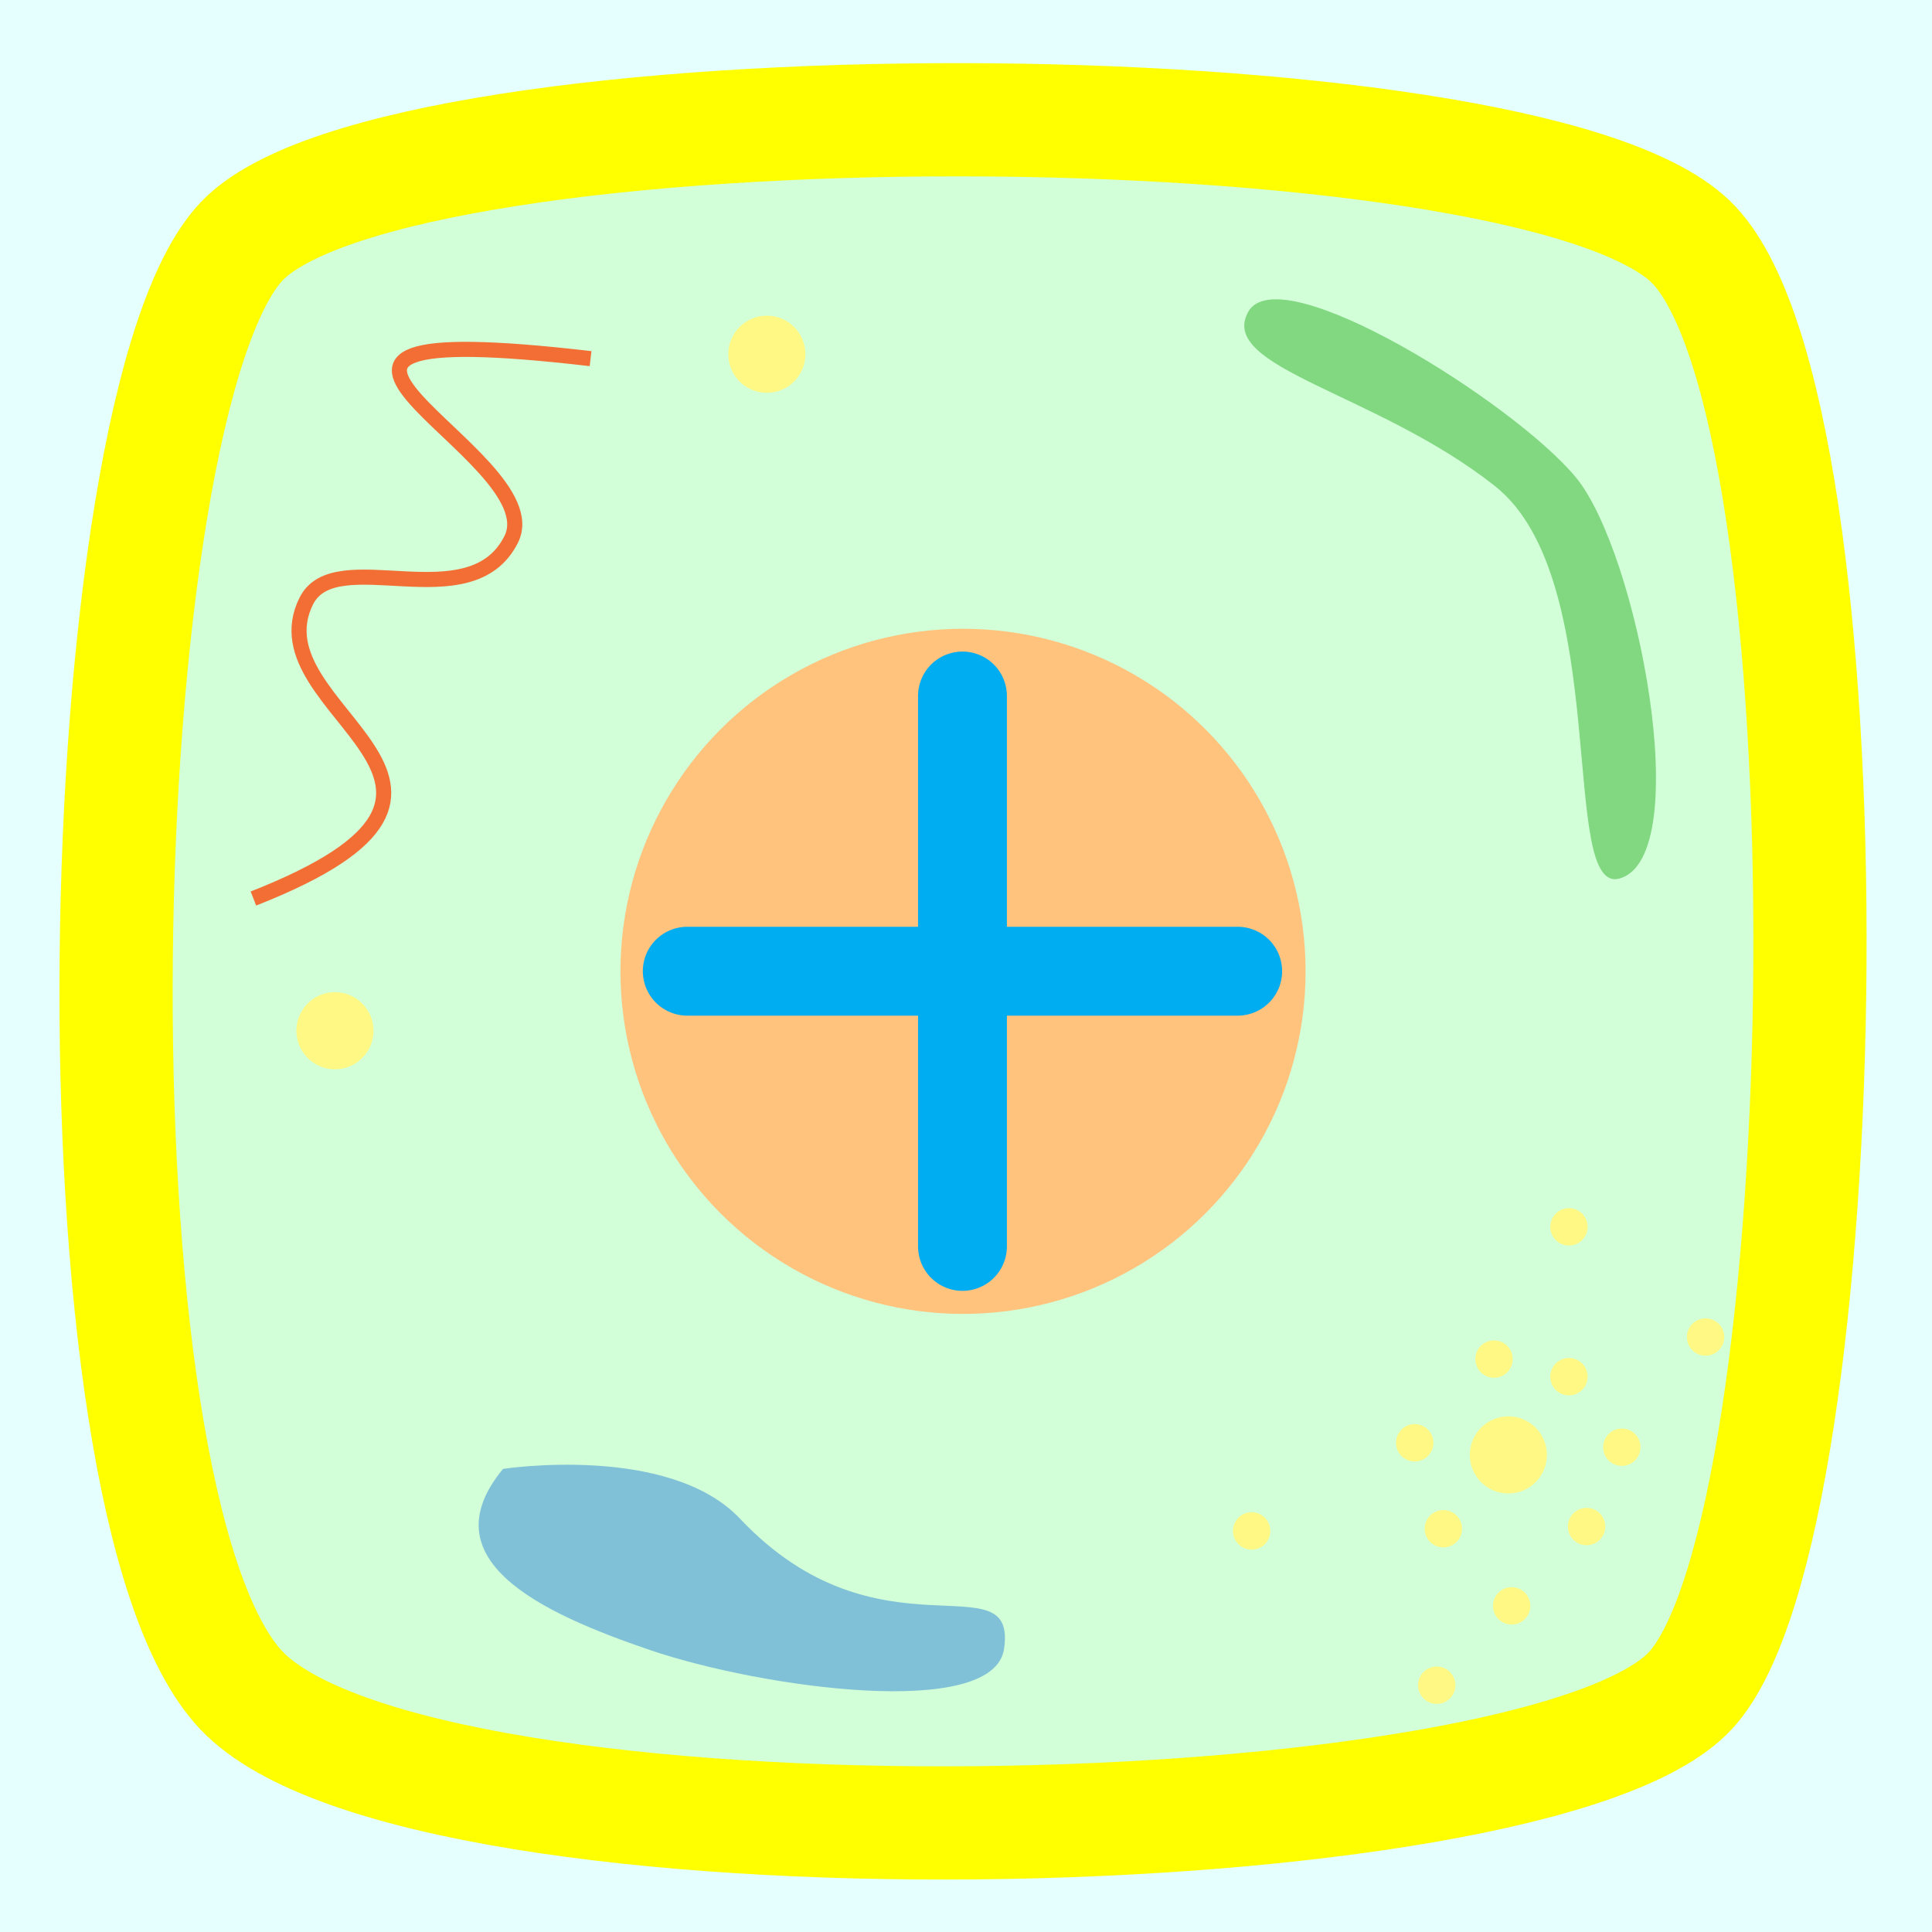 <?xml version="1.0" encoding="UTF-8" standalone="no"?>
<!-- Created with Inkscape (http://www.inkscape.org/) -->

<svg
   xmlns:dc="http://purl.org/dc/elements/1.1/"
   xmlns:cc="http://creativecommons.org/ns#"
   xmlns:rdf="http://www.w3.org/1999/02/22-rdf-syntax-ns#"
   xmlns:svg="http://www.w3.org/2000/svg"
   xmlns="http://www.w3.org/2000/svg"
   xmlns:sodipodi="http://sodipodi.sourceforge.net/DTD/sodipodi-0.dtd"
   xmlns:inkscape="http://www.inkscape.org/namespaces/inkscape"
   width="136.533"
   height="136.533"
   viewBox="0 0 128 128"
   id="svg2"
   version="1.1"
   inkscape:version="0.92.1 r15371"
   sodipodi:docname="cell_empty_selected_for_player2.svg"
   inkscape:export-filename="C:\Users\nuzhdin\AndroidStudioProjects\VirusWarfare\images\cell_empty_selected_for_player2.png"
   inkscape:export-xdpi="89.999992"
   inkscape:export-ydpi="89.999992">
  <defs
     id="defs4">
    <marker
       inkscape:isstock="true"
       style="overflow:visible"
       id="marker4546"
       refX="0"
       refY="0"
       orient="auto"
       inkscape:stockid="Arrow1Lstart">
      <path
         transform="matrix(0.8,0,0,0.8,10,0)"
         style="fill:#000000;fill-opacity:1;fill-rule:evenodd;stroke:#000000;stroke-width:1pt;stroke-opacity:1"
         d="M 0,0 5,-5 -12.5,0 5,5 Z"
         id="path4548"
         inkscape:connector-curvature="0" />
    </marker>
    <marker
       inkscape:stockid="Arrow1Lstart"
       orient="auto"
       refY="0"
       refX="0"
       id="Arrow1Lstart"
       style="overflow:visible"
       inkscape:isstock="true">
      <path
         id="path4208"
         d="M 0,0 5,-5 -12.5,0 5,5 Z"
         style="fill:#000000;fill-opacity:1;fill-rule:evenodd;stroke:#000000;stroke-width:1pt;stroke-opacity:1"
         transform="matrix(0.8,0,0,0.8,10,0)"
         inkscape:connector-curvature="0" />
    </marker>
    <pattern
       y="0"
       x="0"
       height="6"
       width="6"
       patternUnits="userSpaceOnUse"
       id="EMFhbasepattern" />
    <filter
       inkscape:collect="always"
       style="color-interpolation-filters:sRGB"
       id="filter4612"
       x="-0.061"
       width="1.123"
       y="-0.061"
       height="1.122">
      <feGaussianBlur
         inkscape:collect="always"
         stdDeviation="2.87"
         id="feGaussianBlur4614" />
    </filter>
  </defs>
  <sodipodi:namedview
     id="base"
     pagecolor="#ffffff"
     bordercolor="#666666"
     borderopacity="1.0"
     inkscape:pageopacity="0.0"
     inkscape:pageshadow="2"
     inkscape:zoom="2.421709"
     inkscape:cx="164.98172"
     inkscape:cy="61.930985"
     inkscape:document-units="px"
     inkscape:current-layer="layer1"
     showgrid="false"
     units="px"
     inkscape:window-width="2560"
     inkscape:window-height="961"
     inkscape:window-x="-8"
     inkscape:window-y="-8"
     inkscape:window-maximized="1"
     inkscape:snap-nodes="true"
     inkscape:snap-object-midpoints="true" />
  <g
     inkscape:groupmode="layer"
     id="layer4"
     inkscape:label="background"
     style="display:inline"
     sodipodi:insensitive="true">
    <rect
       style="opacity:1;fill:#e4fffe;fill-opacity:1;stroke:none;stroke-width:1;stroke-linecap:round;stroke-miterlimit:4;stroke-dasharray:none;stroke-opacity:1"
       id="rect4606"
       width="265.928"
       height="221.744"
       x="-98.964"
       y="-67.552" />
  </g>
  <g
     inkscape:label="Layer 1"
     inkscape:groupmode="layer"
     id="layer1"
     transform="translate(0,-924.362)">
    <ellipse
       style="opacity:1;fill:none;fill-opacity:1;stroke:none;stroke-width:1;stroke-linecap:round;stroke-miterlimit:4;stroke-dasharray:none;stroke-opacity:1"
       id="path4138"
       cx="67.101"
       cy="988.874"
       rx="44.597"
       ry="42.635" />
    <path
       style="fill:#d2ffd8;fill-opacity:1;fill-rule:evenodd;stroke:#ffff00;stroke-width:7.5;stroke-linecap:butt;stroke-linejoin:miter;stroke-miterlimit:4;stroke-dasharray:none;stroke-opacity:1;filter:url(#filter4612)"
       d="m 112,940.362 c 11.065,10.652 10.033,85.141 0,96 -10.033,10.859 -84.109,12.511 -96,0 -11.891,-12.511 -10.239,-85.141 0,-96 10.239,-10.859 84.935,-10.652 96,0 z"
       id="path4165"
       inkscape:connector-curvature="0"
       sodipodi:nodetypes="zzzzz" />
  </g>
  <g
     inkscape:groupmode="layer"
     id="layer3"
     inkscape:label="core"
     style="display:inline">
    <circle
       style="opacity:1;fill:#ffc37e;fill-opacity:1;stroke:none;stroke-width:0.691;stroke-linecap:round;stroke-miterlimit:4;stroke-dasharray:none;stroke-opacity:1"
       id="path4603"
       cx="63.803"
       cy="-64.354"
       r="22.696"
       transform="scale(1,-1)" />
  </g>
  <g
     inkscape:groupmode="layer"
     id="layer5"
     inkscape:label="features"
     style="display:inline">
    <path
       style="fill:#81d881;fill-opacity:1;fill-rule:evenodd;stroke:none;stroke-width:0.5;stroke-linecap:butt;stroke-linejoin:miter;stroke-miterlimit:4;stroke-dasharray:none;stroke-opacity:1"
       d="m 104.38,31.595 c 4.129,4.955 7.962,25.068 2.957,26.599 -4.123,1.261 -0.454,-19.804 -8.3,-25.998 -7.846,-6.194 -18.402,-7.821 -16.338,-11.537 2.065,-3.716 17.551,5.981 21.681,10.937 z"
       id="path4612"
       inkscape:connector-curvature="0"
       sodipodi:nodetypes="zsssz" />
    <path
       style="fill:none;fill-rule:evenodd;stroke:#f36e34;stroke-width:1px;stroke-linecap:butt;stroke-linejoin:miter;stroke-opacity:1"
       d="m 39.126,23.761 c -26.705,-3.11 -2.431,6.321 -5.256,11.971 -2.708,5.415 -11.635,0.203 -13.577,4.088 -3.693,7.387 15.709,12.161 -3.504,19.709"
       id="path4614"
       inkscape:connector-curvature="0" />
    <circle
       style="opacity:1;fill:#fff884;fill-opacity:1;stroke:none;stroke-width:0.2;stroke-linecap:round;stroke-miterlimit:4;stroke-dasharray:none;stroke-opacity:1"
       id="path4616"
       cx="99.932"
       cy="96.392"
       r="2.555" />
    <circle
       style="opacity:1;fill:#fff884;fill-opacity:1;stroke:none;stroke-width:0.2;stroke-linecap:round;stroke-miterlimit:4;stroke-dasharray:none;stroke-opacity:1"
       id="path4616-6"
       cx="50.806"
       cy="23.469"
       r="2.555" />
    <circle
       style="opacity:1;fill:#fff884;fill-opacity:1;stroke:none;stroke-width:0.2;stroke-linecap:round;stroke-miterlimit:4;stroke-dasharray:none;stroke-opacity:1"
       id="path4616-3"
       cx="22.191"
       cy="68.289"
       r="2.555" />
    <path
       style="fill:#81c1d8;fill-opacity:1;fill-rule:evenodd;stroke:none;stroke-width:0.5;stroke-linecap:butt;stroke-linejoin:miter;stroke-miterlimit:4;stroke-dasharray:none;stroke-opacity:1"
       d="m 43.082,109.326 c -7.351,-2.5 -14.71,-6.008 -9.754,-12.008 0,0 10.986,-1.692 15.699,3.299 9.195,9.739 18.37,2.628 17.494,8.625 -0.691,4.734 -16.088,2.584 -23.439,0.084 z"
       id="path4612-8"
       inkscape:connector-curvature="0"
       sodipodi:nodetypes="zsssz" />
    <circle
       style="opacity:1;fill:#fff884;fill-opacity:1;stroke:none;stroke-width:0.097;stroke-linecap:round;stroke-miterlimit:4;stroke-dasharray:none;stroke-opacity:1"
       id="path4616-1"
       cx="-95.626"
       cy="-101.283"
       r="1.238"
       transform="scale(-1)" />
    <circle
       style="opacity:1;fill:#fff884;fill-opacity:1;stroke:none;stroke-width:0.097;stroke-linecap:round;stroke-miterlimit:4;stroke-dasharray:none;stroke-opacity:1"
       id="path4616-1-4"
       cx="-103.947"
       cy="-91.21"
       r="1.238"
       transform="scale(-1)" />
    <circle
       style="opacity:1;fill:#fff884;fill-opacity:1;stroke:none;stroke-width:0.097;stroke-linecap:round;stroke-miterlimit:4;stroke-dasharray:none;stroke-opacity:1"
       id="path4616-1-2"
       cx="-105.115"
       cy="-101.137"
       r="1.238"
       transform="scale(-1)" />
    <circle
       style="opacity:1;fill:#fff884;fill-opacity:1;stroke:none;stroke-width:0.097;stroke-linecap:round;stroke-miterlimit:4;stroke-dasharray:none;stroke-opacity:1"
       id="path4616-1-40"
       cx="-93.728"
       cy="-95.589"
       r="1.238"
       transform="scale(-1)" />
    <circle
       style="opacity:1;fill:#fff884;fill-opacity:1;stroke:none;stroke-width:0.097;stroke-linecap:round;stroke-miterlimit:4;stroke-dasharray:none;stroke-opacity:1"
       id="path4616-1-49"
       cx="-98.983"
       cy="-90.042"
       r="1.238"
       transform="scale(-1)" />
    <circle
       style="opacity:1;fill:#fff884;fill-opacity:1;stroke:none;stroke-width:0.097;stroke-linecap:round;stroke-miterlimit:4;stroke-dasharray:none;stroke-opacity:1"
       id="path4616-1-3"
       cx="-107.451"
       cy="-95.881"
       r="1.238"
       transform="scale(-1)" />
    <circle
       style="opacity:1;fill:#fff884;fill-opacity:1;stroke:none;stroke-width:0.097;stroke-linecap:round;stroke-miterlimit:4;stroke-dasharray:none;stroke-opacity:1"
       id="path4616-1-6"
       cx="-100.151"
       cy="-106.393"
       r="1.238"
       transform="scale(-1)" />
    <circle
       style="opacity:1;fill:#fff884;fill-opacity:1;stroke:none;stroke-width:0.097;stroke-linecap:round;stroke-miterlimit:4;stroke-dasharray:none;stroke-opacity:1"
       id="path4616-1-48"
       cx="-103.947"
       cy="-81.282"
       r="1.238"
       transform="scale(-1)" />
    <circle
       style="opacity:1;fill:#fff884;fill-opacity:1;stroke:none;stroke-width:0.097;stroke-linecap:round;stroke-miterlimit:4;stroke-dasharray:none;stroke-opacity:1"
       id="path4616-1-29"
       cx="-112.999"
       cy="-88.582"
       r="1.238"
       transform="scale(-1)" />
    <circle
       style="opacity:1;fill:#fff884;fill-opacity:1;stroke:none;stroke-width:0.097;stroke-linecap:round;stroke-miterlimit:4;stroke-dasharray:none;stroke-opacity:1"
       id="path4616-1-41"
       cx="-82.924"
       cy="-101.429"
       r="1.238"
       transform="scale(-1)" />
    <circle
       style="opacity:1;fill:#fff884;fill-opacity:1;stroke:none;stroke-width:0.097;stroke-linecap:round;stroke-miterlimit:4;stroke-dasharray:none;stroke-opacity:1"
       id="path4616-1-5"
       cx="-95.188"
       cy="-111.649"
       r="1.238"
       transform="scale(-1)" />
    <path
       id="path4530"
       d="m -253.73,34.697 h 110.624 v 98.549 h -110.624 z"
       style="fill:#0053bb;fill-opacity:1;fill-rule:nonzero;stroke:#ffff00;stroke-width:7.5px;stroke-linecap:round;stroke-linejoin:round;stroke-miterlimit:4;stroke-dasharray:none;stroke-opacity:1"
       inkscape:connector-curvature="0" />
    <path
       id="path4532"
       d="m -139.281,203.295 h 41.025 v 34.5 h -41.025 z"
       style="fill:#f14000;fill-opacity:1;fill-rule:nonzero;stroke:#140e0d;stroke-width:1.875px;stroke-linecap:round;stroke-linejoin:round;stroke-miterlimit:4;stroke-dasharray:none;stroke-opacity:1"
       inkscape:connector-curvature="0" />
    <path
       id="path4534"
       d="m -30.907,199.995 h 59.7 v 39.45 h -59.7 z"
       style="fill:#00adf1;fill-opacity:1;fill-rule:nonzero;stroke:#140e0d;stroke-width:1.875px;stroke-linecap:round;stroke-linejoin:round;stroke-miterlimit:4;stroke-dasharray:none;stroke-opacity:1"
       inkscape:connector-curvature="0" />
    <g
       id="g4550"
       style="fill:none;stroke:#00adf1;stroke-width:7.5;stroke-linecap:round;stroke-miterlimit:4;stroke-dasharray:none;stroke-opacity:1"
       transform="matrix(0.785,0,0,0.785,-100.943,25.859)">
      <path
         inkscape:connector-curvature="0"
         id="path4531"
         d="M 209.821,25.799 V 72.254"
         style="fill:none;fill-rule:evenodd;stroke:#00adf1;stroke-width:7.5;stroke-linecap:round;stroke-linejoin:miter;stroke-miterlimit:4;stroke-dasharray:none;stroke-opacity:1" />
      <path
         inkscape:connector-curvature="0"
         id="path4531-4"
         d="m 186.593,49.027 h 46.455"
         style="display:inline;fill:none;fill-rule:evenodd;stroke:#00adf1;stroke-width:7.5;stroke-linecap:round;stroke-linejoin:miter;stroke-miterlimit:4;stroke-dasharray:none;stroke-opacity:1" />
    </g>
  </g>
</svg>
